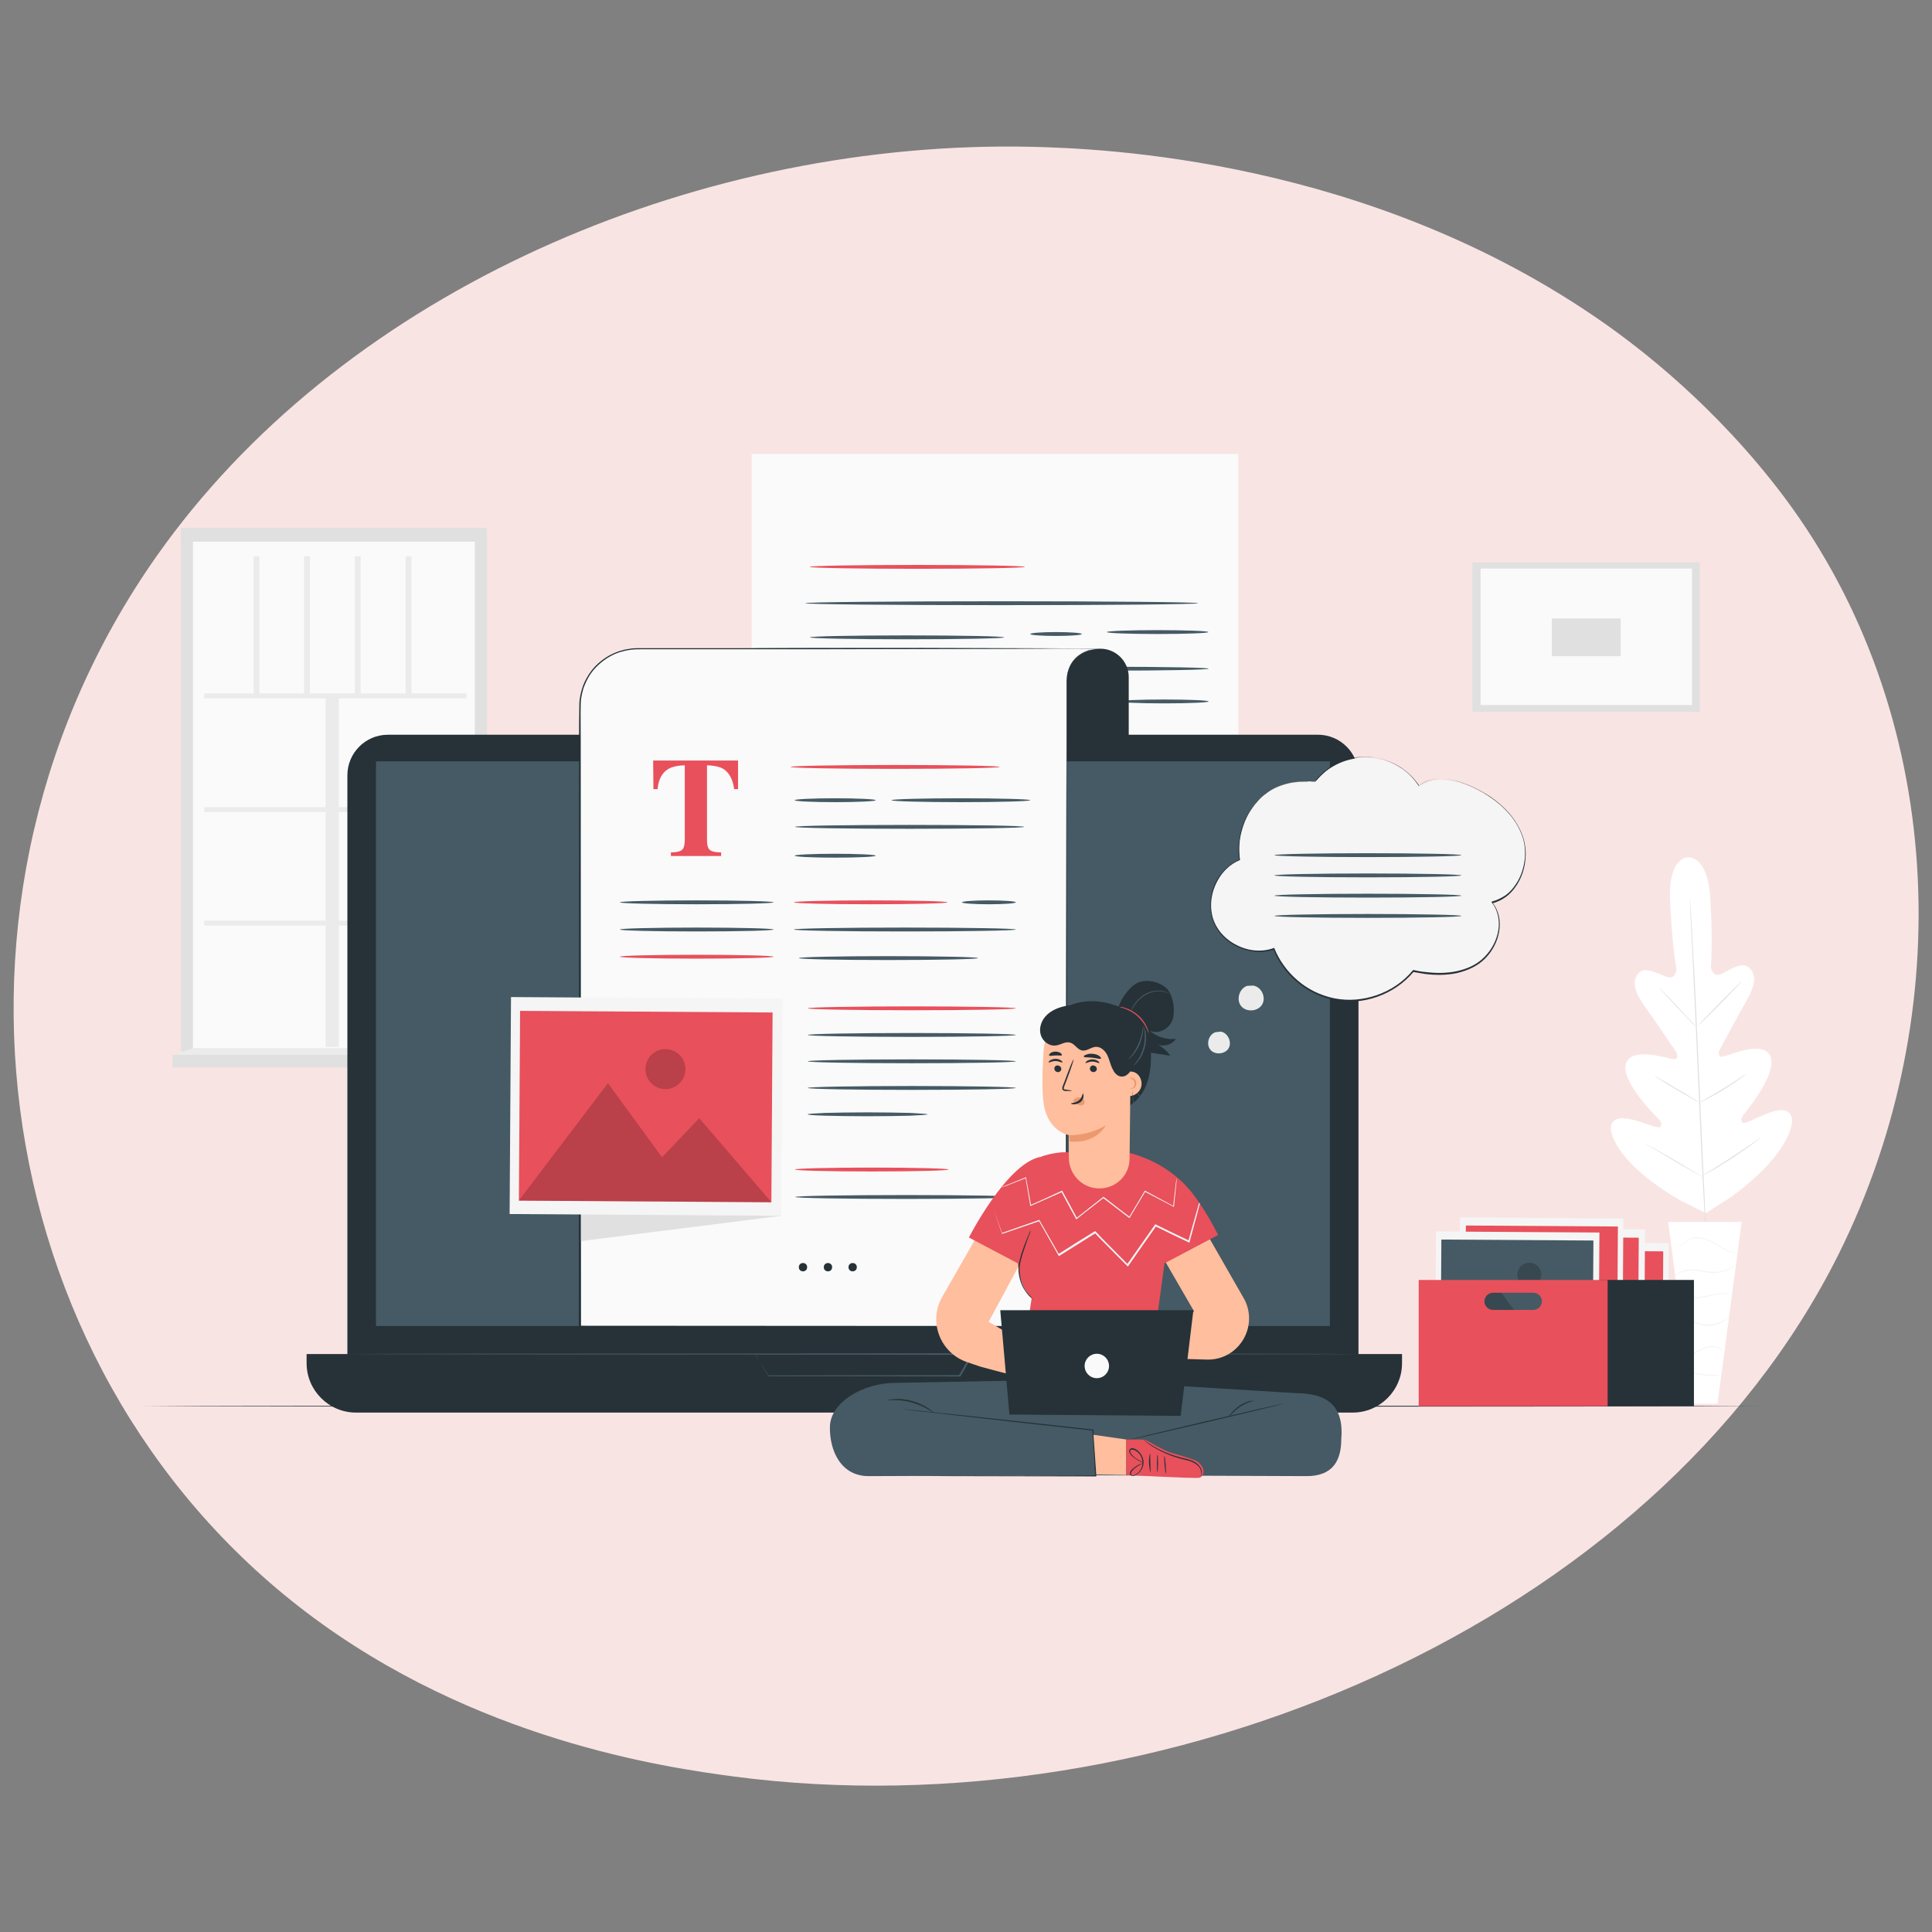 <?xml version="1.0" encoding="utf-8"?>
<!-- Generator: Adobe Illustrator 21.0.0, SVG Export Plug-In . SVG Version: 6.00 Build 0)  -->
<svg version="1.0" id="Layer_1" xmlns="http://www.w3.org/2000/svg" xmlns:xlink="http://www.w3.org/1999/xlink" x="0px" y="0px"
	 viewBox="0 0 696.3 696.3" enable-background="new 0 0 696.3 696.3" xml:space="preserve">
<rect x="0" y="0" width="696.3" height="696.3" fill="#808080" stroke="none"/>
<path fill="#F9E4E4" d="M662.7,451.9c-66.6,133.7-244.1,208.6-397.9,188.4c-25-3.3-93.7-13.1-154.5-59.3
	c-117-88.9-142-265-47.6-389.1c68.7-90.3,191.8-141.5,308.8-139c25.2,0.6,121.8,4,206.7,63.6c12.5,8.8,40,29.6,64.8,62.6
	C701.1,256.7,706.1,364.7,662.7,451.9z"/>
<g id="Speech_Bubble">
	<g>
		<g>
			<g>
				<g>
					<rect x="69.5" y="195.2" fill="#FAFAFA" width="101.6" height="182.6"/>
				</g>
				<g>
					<rect x="73.6" y="200.5" fill="#FAFAFA" width="92.5" height="171.9"/>
				</g>
				<g>
					<polygon fill="#FAFAFA" points="166.1,202.5 73.6,320.2 73.6,200.5 166.1,200.5 					"/>
				</g>
				<g>
					<rect x="73.6" y="249.9" fill="#EBEBEB" width="94.5" height="1.8"/>
				</g>
				<g>
					<rect x="73.6" y="290.9" fill="#EBEBEB" width="94.5" height="1.8"/>
				</g>
				<g>
					<rect x="73.6" y="331.8" fill="#EBEBEB" width="94.5" height="1.8"/>
				</g>
				<g>
					<rect x="117.4" y="250.9" fill="#EBEBEB" width="4.7" height="126.4"/>
				</g>
				<g>
					<rect x="91.4" y="200.5" fill="#EBEBEB" width="2.1" height="50.4"/>
				</g>
				<g>
					<rect x="109.6" y="200.5" fill="#EBEBEB" width="2.1" height="50.4"/>
				</g>
				<g>
					<rect x="127.9" y="200.5" fill="#EBEBEB" width="2.1" height="50.4"/>
				</g>
				<g>
					<rect x="146.2" y="200.5" fill="#EBEBEB" width="2.1" height="50.4"/>
				</g>
				<g>
					<rect x="65.2" y="192.1" fill="#E0E0E0" width="4.3" height="186.8"/>
				</g>
				<g>
					<polygon fill="#E0E0E0" points="175.5,379.5 171.2,377.8 171.2,192.1 175.5,192.1 					"/>
				</g>
				<g>
					<rect x="65.2" y="190.2" fill="#E0E0E0" width="110.2" height="5"/>
				</g>
				<g>
					<rect x="62.2" y="380.1" fill="#E0E0E0" width="116.2" height="4.6"/>
				</g>
				<g>
					<polygon fill="#EBEBEB" points="171.2,377.8 178.4,380.1 62.2,380.1 69.5,377.8 					"/>
				</g>
			</g>
			<g>
				<g>
					<g>
						<path fill="#FFFFFF" d="M608.4,309c0,0-7.2-0.5-6.5,15.6s2.3,24.7,2.3,24.7s-0.2,3.6-3,2.9s-8-4.2-10.5-1.6
							c-2.7,2.7-1.7,6.8,1.8,11.7c3.5,4.9,10.9,15.8,11.6,16.8c0.6,1,0.9,2.8-1.1,2.6c-2-0.2-15.2-4.7-17,1.7
							c-1.8,6.4,10.3,18.4,11.6,19.7c1.3,1.3,1.4,2.2,0.8,3c-0.5,0.8-4.8-1.1-8.7-2.2c-3.8-1.1-8.4-1.8-9.1,2
							c-0.7,3.8,4.6,14.9,24.6,26.5l9.6,4.8l9.1-5.8c18.7-13.6,22.9-25.1,21.8-28.8c-1.1-3.7-5.6-2.6-9.3-1.1s-7.8,3.8-8.4,3.1
							c-0.6-0.7-0.6-1.6,0.5-3c1.2-1.5,12-14.6,9.6-20.8c-2.4-6.2-15.1-0.4-17,0s-1.9-1.5-1.3-2.5c0.6-1.1,6.8-12.7,9.8-17.9
							c3-5.2,3.6-9.4,0.6-11.8c-2.8-2.3-7.7,1.7-10.3,2.6c-2.7,1-3.3-2.6-3.3-2.6s0.8-8.7-0.2-24.8s-8.2-14.8-8.2-14.8"/>
					</g>
					<g>
						<g>
							<path fill="#E0E0E0" d="M609,323.5c0,0,0,0.1,0,0.3c0,0.2,0,0.6,0.1,1c0.1,0.9,0.1,2.2,0.3,3.8c0.2,3.3,0.5,8.1,0.8,14
								c0.7,11.8,1.4,28.2,2.2,46.2c0.8,18.1,1.5,34.4,2.1,46.2c0.3,5.9,0.5,10.7,0.7,14c0.1,1.6,0.1,2.9,0.2,3.8c0,0.4,0,0.8,0,1
								s0,0.3,0,0.3s0-0.1,0-0.3c0-0.2,0-0.6-0.1-1c-0.1-0.9-0.1-2.2-0.3-3.8c-0.2-3.3-0.5-8.1-0.8-14c-0.7-11.8-1.4-28.2-2.2-46.2
								c-0.8-18.1-1.5-34.4-2.1-46.2c-0.3-5.9-0.5-10.7-0.7-14c-0.1-1.6-0.1-2.9-0.2-3.8c0-0.4,0-0.8,0-1
								C609,323.6,609,323.5,609,323.5z"/>
						</g>
					</g>
					<g>
						<g>
							<path fill="#E0E0E0" d="M597.7,355.8c0,0,0.2,0.2,0.6,0.5c0.4,0.3,0.9,0.8,1.5,1.5c1.3,1.3,3,3,4.8,5s3.4,3.8,4.7,5.1
								c0.6,0.6,1,1.1,1.4,1.5c0.3,0.4,0.5,0.6,0.5,0.6s-0.2-0.2-0.6-0.5c-0.4-0.3-0.9-0.8-1.5-1.5c-1.3-1.3-2.9-3.1-4.8-5.1
								c-1.8-2-3.5-3.7-4.7-5.1c-0.6-0.6-1-1.1-1.4-1.5C597.9,356,597.7,355.8,597.7,355.8z"/>
						</g>
					</g>
					<g>
						<g>
							
								<ellipse transform="matrix(0.702 -0.712 0.712 0.702 -72.898 549.178)" fill="#E0E0E0" cx="620.1" cy="361.7" rx="11.3" ry="0.2"/>
						</g>
					</g>
					<g>
						<g>
							<path fill="#E0E0E0" d="M612.2,397.5c0,0,0.2-0.2,0.7-0.4c0.5-0.3,1.1-0.6,1.9-1.1c1.6-0.9,3.8-2.1,6.1-3.6
								c2.4-1.4,4.5-2.8,6-3.8c0.7-0.5,1.3-0.9,1.8-1.2c0.4-0.3,0.7-0.4,0.7-0.4s-0.2,0.2-0.6,0.5c-0.4,0.3-1,0.8-1.7,1.3
								c-1.5,1.1-3.6,2.5-5.9,3.9c-2.4,1.5-4.6,2.7-6.2,3.5c-0.8,0.4-1.5,0.7-1.9,1C612.5,397.4,612.2,397.5,612.2,397.5z"/>
						</g>
					</g>
					<g>
						<g>
							<path fill="#E0E0E0" d="M596.3,387.8c0,0,0.2,0.1,0.7,0.3c0.4,0.2,1,0.6,1.7,1c1.5,0.8,3.5,2,5.7,3.3s4.2,2.5,5.6,3.4
								c0.7,0.4,1.3,0.8,1.7,1.1c0.4,0.3,0.6,0.4,0.6,0.4s-0.2-0.1-0.7-0.3c-0.4-0.2-1-0.6-1.7-1c-1.5-0.8-3.5-2-5.7-3.3
								s-4.2-2.5-5.6-3.4c-0.7-0.4-1.3-0.8-1.7-1.1C596.5,388,596.3,387.8,596.3,387.8z"/>
						</g>
					</g>
					<g>
						<g>
							<path fill="#E0E0E0" d="M593.2,412.3c0,0,0.3,0.1,0.8,0.4c0.6,0.3,1.3,0.7,2.2,1.2c1.9,1.1,4.5,2.5,7.3,4.2s5.4,3.2,7.2,4.3
								c0.9,0.5,1.6,1,2.2,1.3c0.5,0.3,0.8,0.5,0.8,0.5s-0.3-0.1-0.8-0.4c-0.6-0.3-1.3-0.7-2.2-1.2c-1.9-1.1-4.5-2.5-7.3-4.2
								s-5.4-3.2-7.2-4.3c-0.9-0.5-1.6-1-2.2-1.3C593.4,412.5,593.1,412.3,593.2,412.3z"/>
						</g>
					</g>
					<g>
						<g>
							<path fill="#E0E0E0" d="M613.3,423.9c0,0,0.3-0.2,0.8-0.6c0.6-0.4,1.4-0.8,2.3-1.4c2-1.2,4.7-2.9,7.6-4.8
								c2.9-1.9,5.6-3.7,7.5-5c0.9-0.6,1.7-1.1,2.2-1.6c0.5-0.4,0.8-0.6,0.8-0.5c0,0-0.3,0.3-0.8,0.7c-0.5,0.4-1.2,1-2.2,1.7
								c-1.9,1.4-4.5,3.2-7.4,5.1s-5.7,3.6-7.7,4.7c-1,0.6-1.8,1-2.4,1.3C613.6,423.7,613.3,423.9,613.3,423.9z"/>
						</g>
					</g>
				</g>
				<g>
					<g>
						<g>
							<polygon fill="#FFFFFF" points="627.7,440.4 601.2,440.4 609.8,505.9 619,505.9 							"/>
						</g>
					</g>
					<g>
						<g>
							<g>
								<path fill="#F5F5F5" d="M602.6,448.5c0,0,0,0.1,0.1,0.2s0.3,0.3,0.6,0.5c0.6,0.3,1.7,0.3,2.8-0.3c1.1-0.6,2-1.8,3.4-2.3
									s3.2-0.4,4.9,0.1s3.2,1.4,4.5,2.2c1.3,0.8,2.6,1.5,3.7,2c1.1,0.5,2.1,0.7,2.7,0.8c0.3,0,0.6,0.1,0.8,0.1s0.3,0,0.3,0
									c0-0.1-1.5-0.1-3.6-1.1c-1.1-0.5-2.3-1.2-3.6-2s-2.9-1.7-4.6-2.3c-1.7-0.6-3.6-0.7-5.1-0.1c-0.8,0.3-1.4,0.7-1.9,1.2
									c-0.5,0.4-1,0.9-1.5,1.2c-1,0.6-2,0.7-2.6,0.4C602.8,448.8,602.6,448.4,602.6,448.5z"/>
							</g>
						</g>
					</g>
					<g>
						<g>
							<g>
								<path fill="#F5F5F5" d="M603.5,460.5c0,0,0.2-0.3,0.6-0.7c0.4-0.4,1.1-1,2.1-1.3c1-0.4,2.3-0.6,3.7-0.6s3,0.4,4.6,0.6
									c1.6,0.3,3.3,0.4,4.7,0.2c1.5-0.2,2.7-0.6,3.7-1.1s1.7-1,2.2-1.3c0.5-0.4,0.7-0.6,0.7-0.6c0-0.1-1.1,0.8-3.1,1.7
									c-1,0.4-2.2,0.8-3.6,0.9c-1.4,0.2-3,0-4.6-0.2c-1.6-0.3-3.2-0.6-4.7-0.6s-2.8,0.2-3.8,0.7c-1,0.4-1.7,1-2.1,1.5
									c-0.2,0.2-0.3,0.4-0.4,0.6C603.5,460.4,603.5,460.5,603.5,460.5z"/>
							</g>
						</g>
					</g>
					<g>
						<g>
							<g>
								<path fill="#F5F5F5" d="M624.7,467c0,0-0.2-0.2-0.7-0.4c-0.5-0.2-1.2-0.4-2.2-0.5s-2.1,0-3.3,0.2s-2.6,0.5-4,0.8
									s-2.7,0.5-4,0.4c-1.2,0-2.3-0.3-3.1-0.7c-1.7-0.7-2.3-1.8-2.4-1.8c0,0,0.1,0.3,0.4,0.7c0.3,0.4,0.9,0.9,1.8,1.4
									c0.9,0.4,2,0.7,3.2,0.8c1.3,0.1,2.6-0.1,4.1-0.4c1.4-0.3,2.7-0.7,3.9-0.9c1.2-0.2,2.3-0.3,3.2-0.3
									C623.6,466.5,624.7,467.1,624.7,467z"/>
							</g>
						</g>
					</g>
					<g>
						<g>
							<g>
								<path fill="#F5F5F5" d="M605.9,476.1c0,0.1,0.9-0.6,2.6-0.3c0.8,0.1,1.7,0.5,2.7,1s2.2,0.9,3.5,1c2.6,0.3,4.9-0.6,6.3-1.5
									c0.7-0.4,1.2-0.9,1.6-1.2c0.3-0.3,0.5-0.5,0.5-0.6c-0.1-0.1-0.8,0.7-2.2,1.5s-3.7,1.5-6.2,1.3c-2.5-0.1-4.4-1.6-6.2-1.8
									c-0.8-0.1-1.6,0-2,0.2C606,475.9,605.9,476.1,605.9,476.1z"/>
							</g>
						</g>
					</g>
					<g>
						<g>
							<g>
								<path fill="#F5F5F5" d="M607.3,488.7c0,0,0.9,0,2.2-0.4s3-1.5,4.9-2.2c1-0.4,1.9-0.6,2.8-0.6c0.9,0,1.7,0.2,2.3,0.5
									c1.2,0.6,1.6,1.5,1.6,1.4c0,0,0-0.2-0.3-0.6c-0.2-0.3-0.6-0.8-1.2-1.1c-0.6-0.4-1.5-0.6-2.4-0.6c-1,0-2,0.2-3,0.6
									c-2,0.8-3.6,1.8-4.9,2.4C608.2,488.5,607.3,488.6,607.3,488.7z"/>
							</g>
						</g>
					</g>
					<g>
						<g>
							<g>
								<path fill="#F5F5F5" d="M608.6,494.5c0,0.1,0.6,0.3,1.7,0.5c1.1,0.3,2.5,0.5,4.2,0.7s3.2,0.2,4.3,0.1s1.8-0.2,1.8-0.2
									c0-0.1-2.7,0-6-0.3S608.7,494.4,608.6,494.5z"/>
							</g>
						</g>
					</g>
				</g>
			</g>
			<g>
				<g>
					<rect x="530.7" y="202.7" fill="#E0E0E0" width="81.9" height="53.9"/>
				</g>
				<g>
					<rect x="533.6" y="204.9" fill="#FAFAFA" width="76.2" height="49.2"/>
				</g>
				<g>
					<rect x="559.3" y="222.9" fill="#E0E0E0" width="24.8" height="13.6"/>
				</g>
			</g>
			<g>
				<g>
					<path fill="#263238" d="M635.7,506.8c0,0.1-131,0.2-292.6,0.2s-292.6-0.1-292.6-0.2s131-0.2,292.6-0.2S635.7,506.7,635.7,506.8
						z"/>
				</g>
			</g>
			<g>
				<g>
					<path fill="#FAFAFA" d="M430.1,344.4H270.9V163.6h175.4v164.6C446.3,337.2,439,344.4,430.1,344.4z"/>
				</g>
				<g>
					<g>
						<g>
							<path fill="#455A64" d="M431.8,217.4c0,0.4-31.7,0.7-70.8,0.7s-70.8-0.3-70.8-0.7s31.7-0.7,70.8-0.7S431.8,217,431.8,217.4z"
								/>
						</g>
					</g>
					<g>
						<g>
							<ellipse fill="#455A64" cx="326.9" cy="229.7" rx="35" ry="0.7"/>
						</g>
					</g>
					<g>
						<g>
							<ellipse fill="#455A64" cx="380.6" cy="228.5" rx="9.3" ry="0.7"/>
						</g>
					</g>
					<g>
						<g>
							<ellipse fill="#455A64" cx="417.2" cy="227.8" rx="18.3" ry="0.7"/>
						</g>
					</g>
					<g>
						<g>
							<ellipse fill="#455A64" cx="323.1" cy="241.4" rx="32.9" ry="0.7"/>
						</g>
					</g>
					<g>
						<g>
							<ellipse fill="#455A64" cx="399.7" cy="241" rx="35.9" ry="0.7"/>
						</g>
					</g>
					<g>
						<g>
							<ellipse fill="#455A64" cx="419.6" cy="252.8" rx="16" ry="0.7"/>
						</g>
					</g>
				</g>
				<g>
					<g>
						<ellipse fill="#E8505B" cx="330.6" cy="204.3" rx="38.8" ry="0.7"/>
					</g>
				</g>
			</g>
			<g>
				<g>
					<g>
						<g>
							<g>
								<g>
									<g>
										<path fill="#263238" d="M475.1,505.8H139.8c-8,0-14.6-6.5-14.6-14.6V279.4c0-8,6.5-14.6,14.6-14.6H475
											c8,0,14.6,6.5,14.6,14.6v211.8C489.6,499.3,483.1,505.8,475.1,505.8z"/>
									</g>
								</g>
							</g>
							<g>
								<g>
									<g>
										<path fill="#263238" d="M487.5,509.1H128.3c-9.8,0-17.8-8-17.8-17.8V488h394.8v3.3C505.3,501.1,497.3,509.1,487.5,509.1z"
											/>
									</g>
								</g>
							</g>
							<g>
								<g>
									<g>
										<rect x="135.5" y="274.4" fill="#455A64" width="343.8" height="203.5"/>
									</g>
								</g>
							</g>
							<g>
								<g>
									<g>
										<g>
											<path fill="#455A64" d="M272,488c0,0,0.1,0,0.4,0s0.7,0,1.2,0c1,0,2.6,0,4.5,0c3.9,0,9.6,0,16.7-0.1
												c14.2,0,33.8-0.1,55.7-0.1h0.4l-0.2,0.4c-0.7,1.2-1.5,2.5-2.2,3.8c-0.8,1.4-1.6,2.7-2.3,4l-0.1,0.1H346
												c-30.3-0.1-56.2-0.1-68.9-0.1H277l0,0c-1.6-2.6-2.8-4.5-3.6-5.9c-0.4-0.6-0.7-1.1-0.9-1.5C272.1,488.2,272,488,272,488
												s0.1,0.2,0.3,0.5c0.2,0.4,0.5,0.8,1,1.5c0.8,1.3,2.1,3.2,3.7,5.7h-0.1c12.8,0,38.6-0.1,68.9-0.1l-0.2,0.1
												c0.8-1.3,1.5-2.6,2.3-4c0.8-1.3,1.5-2.6,2.2-3.8l0.2,0.4c-21.8,0-41.3-0.1-55.5-0.1c-7.1,0-12.8-0.1-16.7-0.1
												c-2,0-3.5,0-4.6,0c-0.5,0-0.9,0-1.2,0C272.2,488,272,488,272,488z"/>
										</g>
									</g>
								</g>
							</g>
						</g>
					</g>
				</g>
				<g>
					<g>
						<g>
							<path fill="#455A64" d="M489.6,488c0,0.1-81.6,0.2-182.2,0.2s-182.2-0.1-182.2-0.2s81.6-0.2,182.2-0.2S489.6,487.9,489.6,488
								z"/>
						</g>
					</g>
				</g>
			</g>
			<g>
				<g>
					<path fill="#263238" d="M396.6,233.8L396.6,233.8c5.6,0,10.2,4.6,10.2,10.2v20.9h-30.4v-19.3c0-6.5,5.3-11.8,11.8-11.8
						L396.6,233.8L396.6,233.8z"/>
				</g>
				<g>
					<g>
						<path fill="#263238" d="M396.6,233.8c0,0.1-28.7,0.2-64.1,0.2s-64.1-0.2-64.1-0.3s28.7-0.2,64.1-0.2
							C367.9,233.6,396.6,233.7,396.6,233.8z"/>
					</g>
				</g>
				<g>
					<path fill="#FAFAFA" d="M396.4,233.8l-12.7-0.1l-18.4,0.1H229.8c-11.5,0-20.8,9.3-20.8,20.8v220v3.8h175.4V245.2
						C384.9,233.8,396.4,233.8,396.4,233.8z"/>
				</g>
				<g>
					<path fill="#263238" d="M396.4,233.8L290.6,234h-52.9h-6.6c-1.1,0-2.2,0-3.3,0.1c-1.1,0.2-2.2,0.3-3.2,0.6
						c-4.2,1-8,3.6-10.8,6.9c-1.4,1.7-2.4,3.6-3.2,5.6c-0.2,0.5-0.4,1-0.5,1.5l-0.4,1.6c-0.2,1.1-0.4,2.1-0.4,3.2
						c-0.1,4.4,0,8.8,0,13.2l0.1,211.5l-0.4-0.4l175.4,0.1l-0.3,0.3l0.1-125.8l0.1-62.9l0.1-31.4v-7.9v-3.9c0-0.7,0-1.3,0.1-2
						s0.1-1.3,0.3-1.9c0.6-2.5,2-4.9,4.2-6.4c1.1-0.8,2.3-1.3,3.5-1.7C393.8,234.1,395.1,233.8,396.4,233.8z M396.4,233.8
						c-1.3,0-2.6,0.3-3.9,0.7s-2.4,1-3.5,1.7c-2.2,1.5-3.6,3.9-4.2,6.4c-0.2,0.6-0.2,1.3-0.3,1.9c-0.1,0.6-0.1,1.3-0.1,2v3.9v7.9
						l0.1,31.5l0.1,62.8l0.1,125.8v0.3h-0.3L209,478.8h-0.4v-0.4l0.1-211.5c0-4.4,0-8.8,0.1-13.2c0-1.1,0.2-2.2,0.4-3.3l0.4-1.6
						c0.1-0.5,0.4-1.1,0.5-1.6c0.8-2.1,1.9-4,3.3-5.8c2.8-3.4,6.7-6,11.1-7.1c1.1-0.3,2.2-0.4,3.3-0.6c1.1-0.1,2.2-0.1,3.3-0.1h6.6
						h52.9L396.4,233.8z"/>
				</g>
				<g>
					<path fill="#E8505B" d="M235.4,274.1H266v10.3h-1.4c-0.5-3.7-1.9-6.1-4.1-7.4c-1.3-0.7-3.2-1.1-5.7-1.2v26.8
						c0,1.9,0.3,3.1,1,3.7s2,0.9,4.1,0.9v1.3h-18.1v-1.3c2,0,3.3-0.3,4-0.9s1-1.9,1-3.7v-26.8c-2.5,0.1-4.4,0.5-5.7,1.2
						c-2.4,1.3-3.8,3.8-4.1,7.4h-1.5L235.4,274.1z"/>
				</g>
				<g>
					<g>
						<ellipse fill="#E8505B" cx="322.6" cy="276.4" rx="37.7" ry="0.7"/>
					</g>
				</g>
				<g>
					<g>
						<ellipse fill="#455A64" cx="301" cy="288.4" rx="14.6" ry="0.7"/>
					</g>
				</g>
				<g>
					<g>
						<ellipse fill="#455A64" cx="251.1" cy="325.2" rx="27.7" ry="0.7"/>
					</g>
				</g>
				<g>
					<g>
						<ellipse fill="#E8505B" cx="313.8" cy="325.2" rx="27.7" ry="0.7"/>
					</g>
				</g>
				<g>
					<g>
						<ellipse fill="#455A64" cx="251.1" cy="335" rx="27.7" ry="0.7"/>
					</g>
				</g>
				<g>
					<g>
						<ellipse fill="#E8505B" cx="251.1" cy="344.8" rx="27.7" ry="0.7"/>
					</g>
				</g>
				<g>
					<g>
						<ellipse fill="#455A64" cx="301" cy="308.4" rx="14.6" ry="0.7"/>
					</g>
				</g>
				<g>
					<g>
						<ellipse fill="#455A64" cx="356.4" cy="325.2" rx="9.7" ry="0.7"/>
					</g>
				</g>
				<g>
					<g>
						<ellipse fill="#455A64" cx="346.3" cy="288.4" rx="25" ry="0.7"/>
					</g>
				</g>
				<g>
					<g>
						<path fill="#455A64" d="M369.1,298c0,0.4-18.5,0.7-41.3,0.7s-41.3-0.3-41.3-0.7c0-0.4,18.5-0.7,41.3-0.7
							S369.1,297.6,369.1,298z"/>
					</g>
				</g>
				<g>
					<g>
						<ellipse fill="#455A64" cx="326.1" cy="335" rx="40" ry="0.7"/>
					</g>
				</g>
				<g>
					<g>
						<ellipse fill="#E8505B" cx="328.6" cy="363.4" rx="37.5" ry="0.7"/>
					</g>
				</g>
				<g>
					<g>
						<ellipse fill="#455A64" cx="328.6" cy="373" rx="37.5" ry="0.7"/>
					</g>
				</g>
				<g>
					<g>
						<ellipse fill="#455A64" cx="328.6" cy="382.5" rx="37.5" ry="0.7"/>
					</g>
				</g>
				<g>
					<g>
						<ellipse fill="#455A64" cx="328.6" cy="392.1" rx="37.5" ry="0.7"/>
					</g>
				</g>
				<g>
					<g>
						<path fill="#455A64" d="M334.3,401.6c0,0.2-2.4,0.3-6.3,0.5c-3.9,0.1-9.3,0.2-15.3,0.2s-11.4-0.1-15.3-0.2s-6.3-0.3-6.3-0.5
							s2.4-0.3,6.3-0.5c3.9-0.1,9.3-0.2,15.3-0.2s11.4,0.1,15.3,0.2C331.9,401.3,334.3,401.5,334.3,401.6z"/>
					</g>
				</g>
				<g>
					<g>
						<ellipse fill="#455A64" cx="320.2" cy="345.3" rx="32.3" ry="0.7"/>
					</g>
				</g>
				<g>
					<g>
						<g>
							<g>
								<polygon fill="#E0E0E0" points="277.5,364.5 281.5,438.2 209.4,447.3 209.3,363.9 								"/>
							</g>
						</g>
					</g>
					<g>
						<g>
							<g>
								
									<rect x="193.8" y="349.8" transform="matrix(6.424198e-03 -1 1 6.424198e-03 -167.379 629.096)" fill="#F5F5F5" width="78.2" height="97.9"/>
							</g>
						</g>
					</g>
					<g>
						
							<rect x="198.5" y="353.3" transform="matrix(6.423722e-03 -1 1 6.423722e-03 -167.571 628.948)" fill="#E8505B" width="68.4" height="91"/>
					</g>
					<g opacity="0.2">
						<polygon points="187,432.7 219.1,390.4 238.6,417.1 252,403 278,433.3 						"/>
					</g>
					<g opacity="0.2">
						<g>
							<g>
								<ellipse transform="matrix(6.424901e-03 -1 1 6.424901e-03 -147.017 622.734)" cx="239.9" cy="385.3" rx="7.2" ry="7.2"/>
							</g>
						</g>
					</g>
				</g>
				<g>
					<g>
						<circle fill="#263238" cx="289.4" cy="456.7" r="1.5"/>
					</g>
					<g>
						<circle fill="#263238" cx="298.4" cy="456.7" r="1.5"/>
					</g>
					<g>
						<circle fill="#263238" cx="307.3" cy="456.7" r="1.5"/>
					</g>
				</g>
				<g>
					<g>
						<ellipse fill="#E8505B" cx="314.2" cy="421.5" rx="27.7" ry="0.7"/>
					</g>
				</g>
				<g>
					<g>
						<ellipse fill="#455A64" cx="326.6" cy="431.4" rx="40" ry="0.7"/>
					</g>
				</g>
			</g>
			<g>
				<g>
					<g>
						<g>
							<g>
								
									<rect x="548.3" y="441.9" transform="matrix(6.422860e-03 -1 1 6.422860e-03 96.778 1040.187)" fill="#F5F5F5" width="47.1" height="58.9"/>
							</g>
						</g>
					</g>
					
						<rect x="551.3" y="444.1" transform="matrix(6.424013e-03 -1 1 6.424013e-03 96.73 1040.285)" fill="#E8505B" width="41.2" height="54.8"/>
					<polygon opacity="0.2" enable-background="new    " points="544.3,491.9 563.6,466.4 575.4,482.5 583.5,474 599.1,492.2 					
						"/>
					<g opacity="0.2">
						<g>
							<ellipse transform="matrix(6.431255e-03 -1 1 6.431255e-03 109.13 1036.5)" cx="576.2" cy="463.3" rx="4.3" ry="4.3"/>
						</g>
					</g>
				</g>
				<g>
					<g>
						<g>
							<g>
								
									<rect x="539.7" y="437" transform="matrix(6.424395e-03 -1 1 6.424395e-03 93.204 1026.701)" fill="#F5F5F5" width="47.1" height="58.9"/>
							</g>
						</g>
					</g>
					
						<rect x="542.5" y="439.1" transform="matrix(6.424013e-03 -1 1 6.424013e-03 92.962 1026.601)" fill="#E8505B" width="41.2" height="54.8"/>
					<polygon opacity="0.2" enable-background="new    " points="535.7,487 555,461.5 566.7,477.6 574.8,469.1 590.5,487.3 					"/>
					<g opacity="0.2">
						<g>
							<ellipse transform="matrix(6.421472e-03 -1 1 6.421472e-03 105.564 1023.021)" cx="567.6" cy="458.4" rx="4.3" ry="4.3"/>
						</g>
					</g>
				</g>
				<g>
					<g>
						<g>
							<g>
								
									<rect x="531.9" y="433" transform="matrix(6.422849e-03 -1 1 6.422849e-03 89.447 1014.991)" fill="#F5F5F5" width="47.1" height="58.9"/>
							</g>
						</g>
					</g>
					
						<rect x="534.9" y="435.1" transform="matrix(6.422465e-03 -1 1 6.422465e-03 89.499 1014.992)" fill="#E8505B" width="41.2" height="54.8"/>
					<polygon opacity="0.2" enable-background="new    " points="528,482.9 547.3,457.4 559,473.5 567.1,465 582.8,483.3 					"/>
					<g opacity="0.2">
						<g>
							<ellipse transform="matrix(6.431255e-03 -1 1 6.431255e-03 102.098 1011.209)" cx="559.9" cy="454.2" rx="4.3" ry="4.3"/>
						</g>
					</g>
				</g>
				<g>
					<g>
						<g>
							<g>
								
									<rect x="523.3" y="438.1" transform="matrix(6.422860e-03 -1 1 6.422860e-03 75.777 1011.412)" fill="#F5F5F5" width="47.1" height="58.9"/>
							</g>
						</g>
					</g>
					
						<rect x="526.2" y="440.1" transform="matrix(6.422463e-03 -1 1 6.422463e-03 75.732 1011.314)" fill="#455A64" width="41.2" height="54.8"/>
					<polygon opacity="0.2" enable-background="new    " points="519.3,488 538.6,462.5 550.4,478.6 558.5,470.1 574.1,488.3 					
						"/>
					<g opacity="0.2">
						<g>
							<ellipse transform="matrix(6.421472e-03 -1 1 6.421472e-03 88.235 1007.634)" cx="551.2" cy="459.4" rx="4.3" ry="4.3"/>
						</g>
					</g>
				</g>
				<g>
					<rect x="576.5" y="461.3" fill="#263238" width="34" height="45.5"/>
					<path fill="#E8505B" d="M511.3,461.3v45.5h68.1v-45.5H511.3z M552.6,472.1h-14.5c-1.7,0-3.1-1.4-3.1-3.1s1.4-3.1,3.1-3.1h14.5
						c1.7,0,3.1,1.4,3.1,3.1S554.3,472.1,552.6,472.1z"/>
				</g>
			</g>
			<g>
				<g>
					<g>
						<g>
							<path fill="#455A64" d="M467.2,502.1l-63.3-3.9c-0.4-0.9-0.7-1.4-0.7-1.4l-17.2,0.3l-5.6-0.3c0,0-0.1,0.2-0.2,0.5l-57.6,1.1
								c-11.5,0-23.5,7-23.5,16c-0.1,8.5,4,17.8,14.3,17.6l78.5-0.3l78.5,0.3c10.3,0.2,13-6,13-13.4
								C484.6,504.8,476,502.2,467.2,502.1z"/>
						</g>
						<g>
							<g>
								<path fill="#263238" d="M320.6,531.9c0,0,0.1,0,0.4,0s0.6,0,1.1,0c1,0,2.4,0,4.3,0c3.7,0,9.1,0,15.8-0.1
									c13.4,0,31.9,0,52.7-0.1l-0.2,0.2c-0.1-1.7-0.2-3.6-0.3-5.4c-0.2-3.8-0.5-7.5-0.7-11.1l0.2,0.2c-19.3-2.1-36.3-4-48.5-5.4
									c-6.1-0.7-11-1.3-14.4-1.6c-1.7-0.2-3-0.4-3.9-0.5c-0.4-0.1-0.8-0.1-1-0.1s-0.3-0.1-0.3-0.1s0.1,0,0.3,0
									c0.2,0,0.6,0.1,1,0.1c0.9,0.1,2.2,0.2,3.9,0.4c3.4,0.4,8.3,0.9,14.4,1.5c12.2,1.3,29.3,3.2,48.5,5.3h0.2v0.2
									c0.2,3.6,0.5,7.3,0.7,11.1c0.1,1.9,0.2,3.7,0.3,5.4v0.2h-0.2c-20.7,0-39.3-0.1-52.7-0.1c-6.7,0-12-0.1-15.8-0.1
									c-1.8,0-3.3,0-4.3,0c-0.5,0-0.8,0-1.1,0C320.8,531.9,320.6,531.9,320.6,531.9z"/>
							</g>
						</g>
						<g>
							<g>
								<path fill="#263238" d="M336.8,509.4c0,0.1-0.8-0.6-2.2-1.4c-1.4-0.8-3.4-1.8-5.8-2.5s-4.6-0.9-6.2-0.9s-2.6,0.1-2.6,0
									c0,0,0.2-0.1,0.7-0.2s1.1-0.1,1.9-0.2c1.6-0.1,3.9,0.1,6.4,0.8c2.4,0.7,4.5,1.8,5.8,2.7c0.7,0.5,1.2,0.9,1.5,1.2
									C336.6,509.2,336.8,509.3,336.8,509.4z"/>
							</g>
						</g>
						<g>
							<g>
								
									<ellipse transform="matrix(0.974 -0.228 0.228 0.974 -105.203 112.265)" fill="#263238" cx="434.4" cy="512.5" rx="28.7" ry="0.2"/>
							</g>
						</g>
						<g>
							<g>
								<path fill="#263238" d="M451.7,504.8c0,0.1-2.4,0.6-4.9,2.3s-3.9,3.8-4,3.7c0,0,0.2-0.6,0.9-1.4c0.6-0.8,1.6-1.8,2.9-2.7
									s2.6-1.4,3.5-1.7C451.1,504.8,451.7,504.7,451.7,504.8z"/>
							</g>
						</g>
					</g>
					<g>
						<path fill="#FFBE9D" d="M428.2,432.9l20,34.9c2.5,4.3,2.6,9.6,0.4,14l0,0c-2.6,5.2-7.9,8.4-13.7,8.2l-30.8-0.9l-0.8-11.2
							l27.1-5.2l-18.3-31.6L428.2,432.9z"/>
					</g>
					<g>
						<path fill="#FFBE9D" d="M353.5,492.6l28.3,7.5l0.6-8.5l-26.1-15.2l19.1-35.4l-16-8.2l-20,34.9l0,0c-4.9,9-0.3,20.2,9.4,23.3
							L353.5,492.6z"/>
					</g>
					<g>
						<path fill="#E8505B" d="M419.7,455.3l19.3-10.2c0,0-3.2-6.8-8.3-13.8c-6-8.3-15.3-14.1-25.8-16.3l0,0l-22.3,0.3
							c-3.2,0.3-5.8,0.9-7.9,1.8V417c-12.1,2.7-25.5,29-25.5,29l17.6,9.3l0.4,2.8c0.5,3.6,2.1,7.1,4.6,9.9l-5.1,33.7l57.1,1.2
							l-7.3-24.1L419.7,455.3z"/>
					</g>
					<g>
						<g>
							<path fill="#263238" d="M372.3,468.1c0,0-0.3-0.2-0.9-0.6c-0.5-0.4-1.2-1.2-1.9-2.2c-1.4-2-2.7-5.4-2.4-9.2
								c0.3-1.9,0.8-3.6,1.3-5.1s1-2.9,1.5-4s0.8-2,1.1-2.7c0.3-0.6,0.5-1,0.5-0.9c0,0-0.1,0.4-0.3,1c-0.3,0.7-0.6,1.6-1,2.7
								s-0.9,2.5-1.4,4.1c-0.5,1.5-1,3.2-1.3,5.1c-0.2,1.8,0.1,3.6,0.5,5.1s1.1,2.8,1.7,3.8C371.1,467.1,372.4,468.1,372.3,468.1z"
								/>
						</g>
					</g>
					<g>
						<g>
							<polygon fill="#263238" points="363.8,509.8 360.5,472.2 430.1,472.2 425.5,510.3 							"/>
						</g>
						<g>
							<circle fill="#FAFAFA" cx="395.3" cy="492.3" r="4.4"/>
						</g>
					</g>
					<g>
						<g>
							<polygon fill="#FFBE9D" points="394.1,517.1 405.9,518.8 405.9,531.6 395.1,531.4 							"/>
						</g>
						<g>
							<g>
								<path fill="#E8505B" d="M405.9,518.8h5.3c1,0,2,0.3,2.9,0.8l2.8,1.6c0.9,0.5,3.9,2,4.9,2.3c3.2,1,8.7,2.4,9.8,3.3
									c3.3,2.5,2.3,5.5,0.5,5.8c-1.6,0.3-26.2-1-26.2-1L405.9,518.8L405.9,518.8z"/>
							</g>
							<g>
								<g>
									<path fill="#263238" d="M414.7,530.6c-0.1,0-0.5-1.5-0.6-3.3c-0.1-1.9,0.3-3.4,0.4-3.4s0,1.5,0.1,3.4
										C414.6,529.1,414.8,530.6,414.7,530.6z"/>
								</g>
							</g>
							<g>
								<g>
									
										<ellipse transform="matrix(7.970462e-03 -1 1 7.970462e-03 -113.56 940.334)" fill="#263238" cx="417.1" cy="527.4" rx="3.1" ry="0.2"/>
								</g>
							</g>
							<g>
								<g>
									
										<ellipse transform="matrix(0.997 -7.774909e-02 7.774909e-02 0.997 -39.774 34.246)" fill="#263238" cx="419.9" cy="527.9" rx="0.2" ry="3.2"/>
								</g>
							</g>
							<g>
								<g>
									<path fill="#263238" d="M412.4,527.2c0,0-0.4-0.1-1.1-0.3c-0.7-0.3-1.6-0.8-2.7-1.6c-0.3-0.2-0.5-0.5-0.8-0.7
										c-0.2-0.3-0.5-0.6-0.7-1s-0.2-0.9,0.1-1.3c0.2-0.2,0.4-0.3,0.7-0.4c0.3,0,0.5,0,0.7,0.1c1.7,0.6,3.2,2.3,3.5,4.4
										c0.3,2.1-0.9,4.1-2.4,5c-0.4,0.2-0.8,0.5-1.2,0.5c-0.2,0-0.5,0-0.7,0c-0.2-0.1-0.4-0.3-0.5-0.5c-0.2-0.5,0-0.9,0.2-1.2
										s0.4-0.6,0.7-0.8c1-0.9,1.9-1.4,2.6-1.7s1.1-0.3,1.1-0.3s-0.4,0.2-1,0.5s-1.6,0.9-2.5,1.8c-0.2,0.2-0.5,0.5-0.6,0.8
										c-0.2,0.3-0.3,0.6-0.1,0.9c0.1,0.3,0.5,0.4,0.8,0.3c0.4-0.1,0.7-0.3,1.1-0.5c1.4-0.9,2.4-2.7,2.1-4.7
										c-0.2-1.9-1.6-3.5-3.2-4c-0.4-0.1-0.8-0.1-1,0.1s-0.2,0.6-0.1,0.9c0.3,0.6,0.8,1.1,1.3,1.6
										C410.8,526.7,412.4,527.1,412.4,527.2z"/>
								</g>
							</g>
						</g>
						<g>
							<g>
								<path fill="#263238" d="M432.2,532.7c0,0,0.4-0.2,0.6-0.8c0.3-0.6,0.2-1.6-0.3-2.7c-0.6-1-1.8-1.9-3.3-2.5
									c-1.5-0.5-3.3-0.8-5.1-1.4c-3.6-1.1-6.7-2.7-8.8-4c-1-0.7-1.8-1.3-2.4-1.7c-0.5-0.4-0.8-0.7-0.8-0.7s0.3,0.2,0.9,0.6
									c0.6,0.4,1.4,0.9,2.5,1.6c2.1,1.3,5.2,2.8,8.7,3.8c1.8,0.6,3.6,0.8,5.1,1.4c1.6,0.6,2.8,1.6,3.4,2.7s0.6,2.3,0.2,2.9
									c-0.2,0.3-0.4,0.5-0.5,0.6C432.3,532.6,432.2,532.7,432.2,532.7z"/>
							</g>
						</g>
					</g>
					<g>
						<g>
							<path fill="#F5F5F5" d="M424.1,424.3c0,0,0,0.1,0,0.2s0,0.3,0,0.5c0,0.5-0.1,1.2-0.2,2.1c-0.2,1.8-0.4,4.4-0.8,7.7v0.2
								l-0.2-0.1c-2.8-1.5-6.3-3.3-10.3-5.4l0.2-0.1c-1.7,2.9-3.6,6-5.6,9.4l-0.1,0.2l-0.2-0.1c-2.9-2.2-6.1-4.7-9.4-7.2h0.3
								c-1.3,1-2.7,2.1-4.1,3.2c-1.9,1.5-3.8,2.9-5.6,4.4l-0.2,0.2l-0.1-0.2c-1.9-3.4-3.6-6.7-5.3-9.8l0.3,0.1
								c-4.1,1.8-7.9,3.5-11.3,5l-0.2,0.1v-0.2c-0.7-3.9-1.2-7.2-1.7-10l0.2,0.1c-2.7,1-4.9,1.9-6.4,2.5c-0.7,0.3-1.3,0.5-1.7,0.6
								c-0.2,0.1-0.3,0.1-0.4,0.2c-0.1,0-0.2,0-0.2,0s0,0,0.1-0.1s0.3-0.1,0.4-0.2c0.4-0.2,1-0.4,1.7-0.7c1.5-0.6,3.7-1.5,6.4-2.6
								l0.1-0.1v0.2c0.5,2.8,1.1,6.1,1.8,10l-0.2-0.1c3.4-1.5,7.2-3.2,11.2-5.1l0.2-0.1l0.1,0.2c1.7,3.1,3.5,6.4,5.3,9.8l-0.3-0.1
								c1.8-1.4,3.7-2.9,5.6-4.4c1.4-1.1,2.8-2.2,4.1-3.2l0.1-0.1l0.1,0.1c3.3,2.5,6.4,5,9.4,7.2l-0.3,0.1c2-3.4,3.9-6.5,5.6-9.4
								l0.1-0.2l0.2,0.1c3.9,2.1,7.4,4,10.2,5.5l-0.2,0.1c0.4-3.3,0.7-5.9,0.9-7.7c0.1-0.9,0.2-1.6,0.3-2c0-0.2,0.1-0.4,0.1-0.5
								C424.1,424.3,424.1,424.3,424.1,424.3z"/>
						</g>
					</g>
					<g>
						<g>
							<path fill="#F5F5F5" d="M432.4,433.7c0,0,0,0.1,0,0.2c0,0.2-0.1,0.4-0.2,0.7c-0.2,0.7-0.4,1.6-0.7,2.8
								c-0.7,2.4-1.6,6-2.8,10.3v0.2l-0.2-0.1c-3.4-1.6-7.5-3.6-12-5.8l0.2-0.1c-3.1,4.4-6.5,9.2-10.1,14.4l-0.1,0.2l-0.2-0.2
								c-3.1-3.1-6.3-6.4-9.7-9.8c-0.7-0.7-1.4-1.4-2-2.1h0.3c-4.6,2.9-8.9,5.6-13.1,8.2l-0.2,0.1l-0.1-0.2
								c-2.5-4.5-4.9-8.6-7.1-12.5l0.2,0.1c-5.2,1.8-9.7,3.3-13.4,4.6h-0.1v-0.1c-1.3-3.7-2.3-6.6-3-8.7c-0.3-1-0.6-1.8-0.8-2.3
								c-0.1-0.2-0.1-0.4-0.2-0.6c0-0.1-0.1-0.2-0.1-0.2s0,0.1,0.1,0.2c0.1,0.2,0.1,0.3,0.2,0.6c0.2,0.5,0.5,1.3,0.8,2.3
								c0.7,2,1.8,4.9,3.1,8.6l-0.2-0.1c3.7-1.3,8.3-2.9,13.4-4.7l0.1-0.1l0.1,0.1c2.2,3.8,4.6,8,7.1,12.4l-0.3-0.1
								c4.1-2.6,8.5-5.4,13.1-8.2l0.2-0.1l0.1,0.1c0.7,0.7,1.4,1.4,2,2.1c3.4,3.4,6.6,6.7,9.7,9.8h-0.3c3.6-5.2,7.1-10,10.1-14.4
								l0.1-0.1l0.1,0.1c4.5,2.2,8.6,4.2,12,5.8l-0.2,0.1c1.2-4.4,2.2-7.9,2.9-10.3c0.3-1.2,0.6-2.1,0.8-2.8
								c0.1-0.3,0.2-0.5,0.2-0.7C432.4,433.8,432.4,433.7,432.4,433.7z"/>
						</g>
					</g>
				</g>
				<g>
					<g>
						<path fill="#263238" d="M423.8,374.4c-3.4,0.4-6.9-0.7-9.5-3c3.1,1.6,7.2-0.6,8.3-3.9c1.1-3.3,0.2-9.4-2.5-11.6
							c-2.6-2.1-6.1-2.9-9.3-2c-3.2,0.9-6.6,5.7-7.6,8.8l0.1,0.1c-0.5-0.2-1-0.4-1.5-0.5c-3.5-1.2-7.3-1.8-11-1.3
							c-3.7,0.4-7.3,1.9-10.1,4.4l21.6,34.7c3.9-0.3,7.4-3,9.5-6.4s2.8-7.4,3-11.3c0-1,0-2,0-3c2.3,0.4,4.6,0.7,7,1.1
							c-1.2-1.7-2.8-3.1-4.6-4.1C419.5,377.4,422.4,376.5,423.8,374.4z"/>
					</g>
					<g>
						<g>
							<g>
								<g>
									<g>
										<g>
											<g>
												<g>
													<g>
														<g>
															<g>
																<g>
																	<g>
																		<path fill="#FFBE9D" d="M396.5,428.3c5.9-0.1,10.6-4.9,10.6-10.7l0.5-43.2l0,0c0-1.8-1.3-3.3-3.1-3.5l-18.3-4.6
																			c-5.8-0.6-9.7,6.6-10.1,12.4c-0.4,6.5-0.7,14.5,0.1,19.4c1.6,9.8,9,11,9,11s0,3.8,0,8.4
																			C385.4,423.6,390.4,428.5,396.5,428.3L396.5,428.3z"/>
																	</g>
																</g>
															</g>
														</g>
													</g>
													<g>
														<g>
															<g>
																<g>
																	<g>
																		<g>
																			<path fill="#263238" d="M380,385.1c0,0.7,0.5,1.2,1.2,1.3c0.7,0,1.3-0.5,1.3-1.1c0-0.7-0.5-1.2-1.2-1.3
																				C380.6,383.9,380,384.4,380,385.1z"/>
																		</g>
																	</g>
																</g>
															</g>
														</g>
														<g>
															<g>
																<g>
																	<g>
																		<g>
																			<g>
																				<path fill="#263238" d="M377.9,382.9c0.2,0.2,1.1-0.5,2.5-0.5c1.3,0,2.3,0.7,2.5,0.5c0.1-0.1-0.1-0.4-0.5-0.7
																					c-0.4-0.3-1.1-0.6-2-0.6c-0.8,0-1.5,0.3-2,0.6C378,382.5,377.9,382.8,377.9,382.9z"/>
																			</g>
																		</g>
																	</g>
																</g>
															</g>
														</g>
													</g>
													<g>
														<g>
															<g>
																<g>
																	<g>
																		<g>
																			<path fill="#263238" d="M392.8,385.1c0,0.7,0.5,1.2,1.2,1.3c0.7,0,1.3-0.5,1.3-1.1c0-0.7-0.5-1.2-1.2-1.3
																				C393.4,383.9,392.9,384.4,392.8,385.1z"/>
																		</g>
																	</g>
																</g>
															</g>
														</g>
														<g>
															<g>
																<g>
																	<g>
																		<g>
																			<g>
																				<path fill="#263238" d="M391.2,383.1c0.2,0.2,1.1-0.5,2.5-0.5c1.3,0,2.3,0.7,2.5,0.5c0.1-0.1-0.1-0.4-0.5-0.7
																					c-0.4-0.3-1.1-0.6-2-0.6c-0.8,0-1.5,0.3-2,0.6C391.3,382.8,391.1,383.1,391.2,383.1z"/>
																			</g>
																		</g>
																	</g>
																</g>
															</g>
														</g>
													</g>
													<g>
														<g>
															<g>
																<g>
																	<g>
																		<g>
																			<path fill="#263238" d="M386.3,393.1c0-0.1-0.8-0.2-2.2-0.4c-0.3,0-0.7-0.1-0.7-0.3c-0.1-0.2,0.1-0.6,0.2-1
																				c0.3-0.8,0.7-1.7,1-2.6c1.4-3.7,2.4-6.8,2.3-6.9c-0.2-0.1-1.4,2.9-2.8,6.7c-0.3,0.9-0.7,1.8-1,2.6
																				c-0.1,0.4-0.4,0.8-0.2,1.4c0.1,0.3,0.3,0.4,0.6,0.5c0.2,0.1,0.4,0.1,0.6,0.1
																				C385.5,393.2,386.3,393.2,386.3,393.1z"/>
																		</g>
																	</g>
																</g>
															</g>
														</g>
													</g>
													<g>
														<g>
															<g>
																<g>
																	<g>
																		<path fill="#EB996E" d="M385.4,409.1c0,0,6.6,0.4,13.1-3.5c0,0-3.2,6.7-13,5.8L385.4,409.1z"/>
																	</g>
																</g>
															</g>
														</g>
													</g>
													<g>
														<g>
															<g>
																<g>
																	<g>
																		<path fill="#EB996E" d="M386.9,396.4c0.5-0.6,1.3-1,2.2-0.9c0.6,0.1,1.2,0.3,1.5,0.8c0.4,0.5,0.4,1.2,0.1,1.6
																			c-0.4,0.5-1.1,0.6-1.8,0.4c-0.6-0.2-1.2-0.6-1.7-1c-0.1-0.1-0.3-0.2-0.4-0.4C386.7,396.8,386.7,396.6,386.9,396.4
																			"/>
																	</g>
																</g>
															</g>
														</g>
													</g>
													<g>
														<g>
															<g>
																<g>
																	<g>
																		<g>
																			<path fill="#263238" d="M390.3,394.1c-0.2,0-0.2,1.5-1.5,2.5s-2.8,0.9-2.8,1.1c0,0.1,0.3,0.3,1,0.3
																				c0.6,0,1.6-0.2,2.4-0.8c0.8-0.6,1.1-1.5,1.1-2.1C390.5,394.4,390.4,394.1,390.3,394.1z"/>
																		</g>
																	</g>
																</g>
															</g>
														</g>
													</g>
												</g>
											</g>
										</g>
										<g>
											<g>
												<g>
													<g>
														<g>
															<path fill="#263238" d="M390.6,380.8c0.1,0.4,1.5,0.2,3.1,0.4c1.6,0.2,2.9,0.6,3.1,0.3c0.1-0.2-0.1-0.5-0.6-0.9
																s-1.3-0.7-2.3-0.8c-1-0.1-1.8,0-2.4,0.3C390.8,380.3,390.5,380.6,390.6,380.8z"/>
														</g>
													</g>
												</g>
											</g>
										</g>
										<g>
											<g>
												<g>
													<g>
														<g>
															<path fill="#263238" d="M378.1,380.4c0.2,0.3,1.2,0,2.3,0c1.1-0.1,2.1,0.2,2.3-0.1c0.1-0.2-0.1-0.5-0.5-0.8
																s-1.1-0.5-1.9-0.5s-1.4,0.3-1.8,0.6C378.2,379.9,378,380.2,378.1,380.4z"/>
														</g>
													</g>
												</g>
											</g>
										</g>
									</g>
								</g>
								<g>
									<g>
										<path fill="#FFBE9D" d="M406.6,386.5c0.7-0.5,1.8-0.3,2.6,0.1c1.8,1,2.7,3.4,2,5.4s-2.8,3.3-4.9,3"/>
									</g>
								</g>
								<g>
									<g>
										<g>
											<path fill="#EB996E" d="M407.2,392.2c0-0.1,0.4,0.1,0.9-0.1s0.9-0.9,0.8-1.7c0-0.8-0.6-1.4-1-1.6
												c-0.5-0.2-0.8-0.1-0.9-0.2c0,0,0.3-0.3,1-0.2c0.3,0.1,0.7,0.3,1,0.6c0.3,0.3,0.5,0.8,0.5,1.3c0.1,1-0.5,1.9-1.2,2
												C407.6,392.5,407.2,392.2,407.2,392.2z"/>
										</g>
									</g>
								</g>
							</g>
						</g>
					</g>
					<g>
						<g>
							<path fill="#455A64" d="M409.9,394.1c0,0,0.2,0.1,0.4,0.3c0.3,0.3,0.7,0.6,1.2,1c1.1,0.9,2.5,2.1,4.2,3.6l0.1,0.1l-0.1,0.1
								c-1.6,1.9-3.3,4.3-5.3,6.7c-0.4,0.6-0.9,1.1-1.3,1.6l-0.4,0.4v-0.6c-0.2-4-0.3-7.5-0.4-10c0-1.2-0.1-2.2-0.1-3
								c0-0.7,0-1.1,0-1.1s0.1,0.4,0.1,1.1c0.1,0.8,0.1,1.8,0.2,3c0.2,2.5,0.3,6,0.5,10l-0.4-0.1c0.4-0.5,0.9-1.1,1.3-1.6
								c2-2.5,3.7-4.8,5.3-6.7v0.3c-1.7-1.5-3.1-2.8-4.1-3.7c-0.4-0.4-0.8-0.8-1.1-1.1C410,394.3,409.9,394.2,409.9,394.1z"/>
						</g>
					</g>
					<g>
						<path fill="#263238" d="M390.1,362c-2.4,0.1-4.8,0.2-7.1,0.8c-2.3,0.6-4.6,1.7-6.2,3.5s-2.4,4.4-1.7,6.7
							c0.7,2.3,3,4.1,5.4,3.8c1.8-0.2,3.5-1.6,5.3-1c1.6,0.5,2.5,2.5,4.2,2.8s3.2-1.2,4.8-1.3c1.9-0.2,3.5,1.4,4.3,3
							c0.8,1.7,1.1,3.6,2,5.2c0.5,1.1,1.4,2.1,2.5,2.4s2.2-0.1,3-0.9c0.8-0.7,1.4-1.7,1.8-2.7c1.8-4.3,1.4-9.5-1-13.5
							s-6.7-6.8-11.3-7.3"/>
					</g>
					<g>
						<g>
							<path fill="#E8505B" d="M414,372.4c-0.1,0-0.3-0.8-0.9-2s-1.6-2.8-3.1-4.1c-1.5-1.4-3.2-2.2-4.4-2.7
								c-1.3-0.5-2.1-0.6-2.1-0.7c0,0,0.2,0,0.6,0s0.9,0.2,1.6,0.4c1.3,0.4,3,1.3,4.6,2.7c1.6,1.4,2.6,3.1,3.1,4.3
								c0.3,0.6,0.4,1.2,0.5,1.5C414,372.2,414,372.4,414,372.4z"/>
						</g>
					</g>
					<g>
						<g>
							<path fill="#455A64" d="M421.5,358.1c0,0.1-0.9-0.5-2.4-0.7c-1.5-0.3-3.7-0.2-5.7,0.9c-2.1,1-3.5,2.6-4.4,3.9
								c-0.9,1.2-1.3,2.1-1.4,2.1c0,0,0.1-0.2,0.2-0.6c0.2-0.4,0.5-1,0.9-1.6c0.9-1.3,2.3-3,4.5-4.1s4.5-1.1,6-0.8
								c0.8,0.2,1.4,0.4,1.7,0.6C421.3,357.9,421.5,358,421.5,358.1z"/>
						</g>
					</g>
					<g>
						<g>
							<path fill="#455A64" d="M412,369.6c0,0,0.1,0.8,0,2s-0.5,2.9-1.2,4.7c-0.8,1.8-1.8,3.2-2.6,4.1c-0.8,0.9-1.4,1.4-1.5,1.4
								c-0.1-0.1,2.2-2.2,3.6-5.7C411.9,372.7,411.9,369.5,412,369.6z"/>
						</g>
					</g>
					<g>
						<g>
							<path fill="#455A64" d="M412.3,369.8c0,0,0.1,0.2,0.2,0.6s0.3,0.9,0.4,1.6c0.2,1.4,0.3,3.4-0.3,5.5c-0.5,2.1-1.5,3.8-2.4,4.9
								c-0.4,0.6-0.8,1-1.1,1.2c-0.3,0.3-0.5,0.4-0.5,0.4c-0.1-0.1,0.6-0.7,1.3-1.8c0.8-1.1,1.7-2.8,2.2-4.8s0.5-3.9,0.4-5.3
								C412.5,370.6,412.3,369.8,412.3,369.8z"/>
						</g>
					</g>
				</g>
			</g>
			<g>
				<g>
					<path fill="#EBEBEB" d="M438.1,372c-2.5,0.8-3.5,4.3-1.9,6.3s5.3,1.7,6.6-0.5s-0.3-5.6-2.8-6"/>
				</g>
				<g>
					<path fill="#EBEBEB" d="M449.5,355.3c-2.8,0.9-4.1,4.9-2.2,7.3c1.9,2.3,6.1,2,7.6-0.6s-0.3-6.4-3.3-6.8"/>
				</g>
				<g>
					<g>
						<path fill="#F5F5F5" d="M474.1,281.7c-7.7-0.6-15.5,1.1-20.7,6.7c-5.3,5.6-7.8,13.7-6.6,21.4c-8.2,3.4-12.6,13.8-9.5,22.1
							c3.2,8.3,13.5,13,21.8,10.1c3.8,9.5,12.8,16.7,22.9,18.4c10.1,1.6,20.9-2.5,27.4-10.3c8,1.8,17,1.7,23.8-3
							c6.7-4.7,9.8-15.1,4.7-21.5c9.2-2.3,13.9-13.8,11.2-22.9s-10.9-15.6-19.7-19.3c-5.8-2.4-13-3.7-17.9,0.2
							c-4-6.1-11-10.1-18.2-10.4C485.9,272.6,478.5,276,474.1,281.7"/>
					</g>
					<g>
						<g>
							<path fill="#263238" d="M474.1,281.7c0,0,0.2-0.2,0.5-0.6s0.8-0.9,1.5-1.6c1.4-1.4,3.6-3.3,7.1-4.8c1.7-0.7,3.7-1.4,6-1.7
								c2.3-0.3,4.8-0.3,7.4,0.2s5.4,1.6,8,3.2c2.6,1.7,5,3.9,6.9,6.8h-0.2c2-1.5,4.6-2.4,7.3-2.5s5.5,0.4,8.2,1.3s5.4,2.2,8,3.7
								s5.2,3.4,7.4,5.6c2.3,2.2,4.3,4.9,5.7,7.9c0.7,1.5,1.3,3.1,1.6,4.8c0.3,1.7,0.5,3.4,0.3,5.2c-0.2,3.5-1.3,7-3.3,10
								c-1,1.5-2.2,2.9-3.7,4s-3.2,1.9-5,2.4l0.1-0.3c1.1,1.4,1.9,3.1,2.3,4.9c0.4,1.8,0.4,3.6,0.1,5.5c-0.6,3.6-2.4,7.1-5.1,9.8
								c-2.7,2.7-6.3,4.3-10.1,5.2c-3.8,0.8-7.8,0.8-11.6,0.3c-1.4-0.2-2.8-0.5-4.2-0.7l0.2-0.1c-7.1,8.5-18.6,12.3-28.7,10.2
								c-5.1-1-9.7-3.4-13.5-6.6s-6.7-7.3-8.4-11.7l0.3,0.1c-4.8,1.7-10.1,0.8-14.3-1.5c-4.2-2.3-7.3-6.2-8.3-10.6
								s-0.2-8.9,1.7-12.5c1.9-3.6,5-6.4,8.4-7.9l-0.1,0.2c-0.5-3.5-0.2-7,0.5-10.1c0.8-3.1,2.1-5.9,3.7-8.2
								c0.8-1.2,1.7-2.2,2.5-3.2c0.9-0.9,1.9-1.8,2.8-2.5c2-1.4,4-2.3,5.9-2.9c3.8-1.2,6.9-1.3,8.9-1.3
								C473,281.5,474.1,281.7,474.1,281.7s-0.3,0-0.8,0s-1.3-0.1-2.3-0.1c-2,0-5.1,0.2-8.9,1.4c-1.9,0.6-3.9,1.5-5.8,3
								c-1,0.7-1.9,1.5-2.8,2.5s-1.7,2-2.5,3.2c-1.6,2.3-2.8,5.1-3.6,8.2c-0.8,3.1-1,6.5-0.5,10v0.1h-0.1c-3.4,1.4-6.4,4.2-8.2,7.8
								c-1.9,3.6-2.7,8-1.7,12.2c1,4.3,4.1,8.1,8.2,10.3c4.1,2.3,9.2,3.1,13.9,1.4l0.2-0.1l0.1,0.2c1.7,4.3,4.6,8.3,8.3,11.5
								c3.7,3.2,8.3,5.5,13.3,6.5c10,2,21.4-1.7,28.3-10.1l0.1-0.1h0.1c1.4,0.3,2.8,0.6,4.2,0.7c3.9,0.5,7.8,0.5,11.5-0.3
								s7.3-2.4,9.9-5.1c2.6-2.6,4.4-6,5-9.6c0.6-3.5-0.2-7.3-2.3-10l-0.2-0.3l0.3-0.1c1.8-0.5,3.4-1.3,4.9-2.3
								c1.5-1.1,2.6-2.4,3.6-3.9c2-2.9,3-6.4,3.3-9.8c0.1-1.7,0-3.4-0.3-5.1c-0.3-1.6-0.9-3.2-1.6-4.7c-1.4-3-3.4-5.6-5.7-7.8
								c-2.2-2.2-4.8-4-7.4-5.6c-2.6-1.5-5.3-2.8-8-3.7c-2.7-0.9-5.4-1.4-8.1-1.3c-2.6,0.1-5.2,0.9-7.1,2.4l-0.1,0.1l-0.1-0.1
								c-1.8-2.8-4.2-5.1-6.8-6.7c-2.6-1.6-5.3-2.7-7.9-3.2c-2.6-0.6-5.1-0.5-7.4-0.3c-2.3,0.3-4.3,0.9-6,1.6
								c-3.4,1.5-5.7,3.3-7.1,4.7c-0.7,0.7-1.2,1.2-1.5,1.6C474.3,281.5,474.1,281.7,474.1,281.7z"/>
						</g>
					</g>
				</g>
				<g>
					<g>
						<ellipse fill="#455A64" cx="493" cy="308.2" rx="33.7" ry="0.7"/>
					</g>
				</g>
				<g>
					<g>
						<ellipse fill="#455A64" cx="493" cy="315.5" rx="33.7" ry="0.7"/>
					</g>
				</g>
				<g>
					<g>
						<ellipse fill="#455A64" cx="493" cy="322.8" rx="33.7" ry="0.7"/>
					</g>
				</g>
				<g>
					<g>
						<ellipse fill="#455A64" cx="493" cy="330.1" rx="33.7" ry="0.7"/>
					</g>
				</g>
			</g>
		</g>
	</g>
</g>
</svg>
